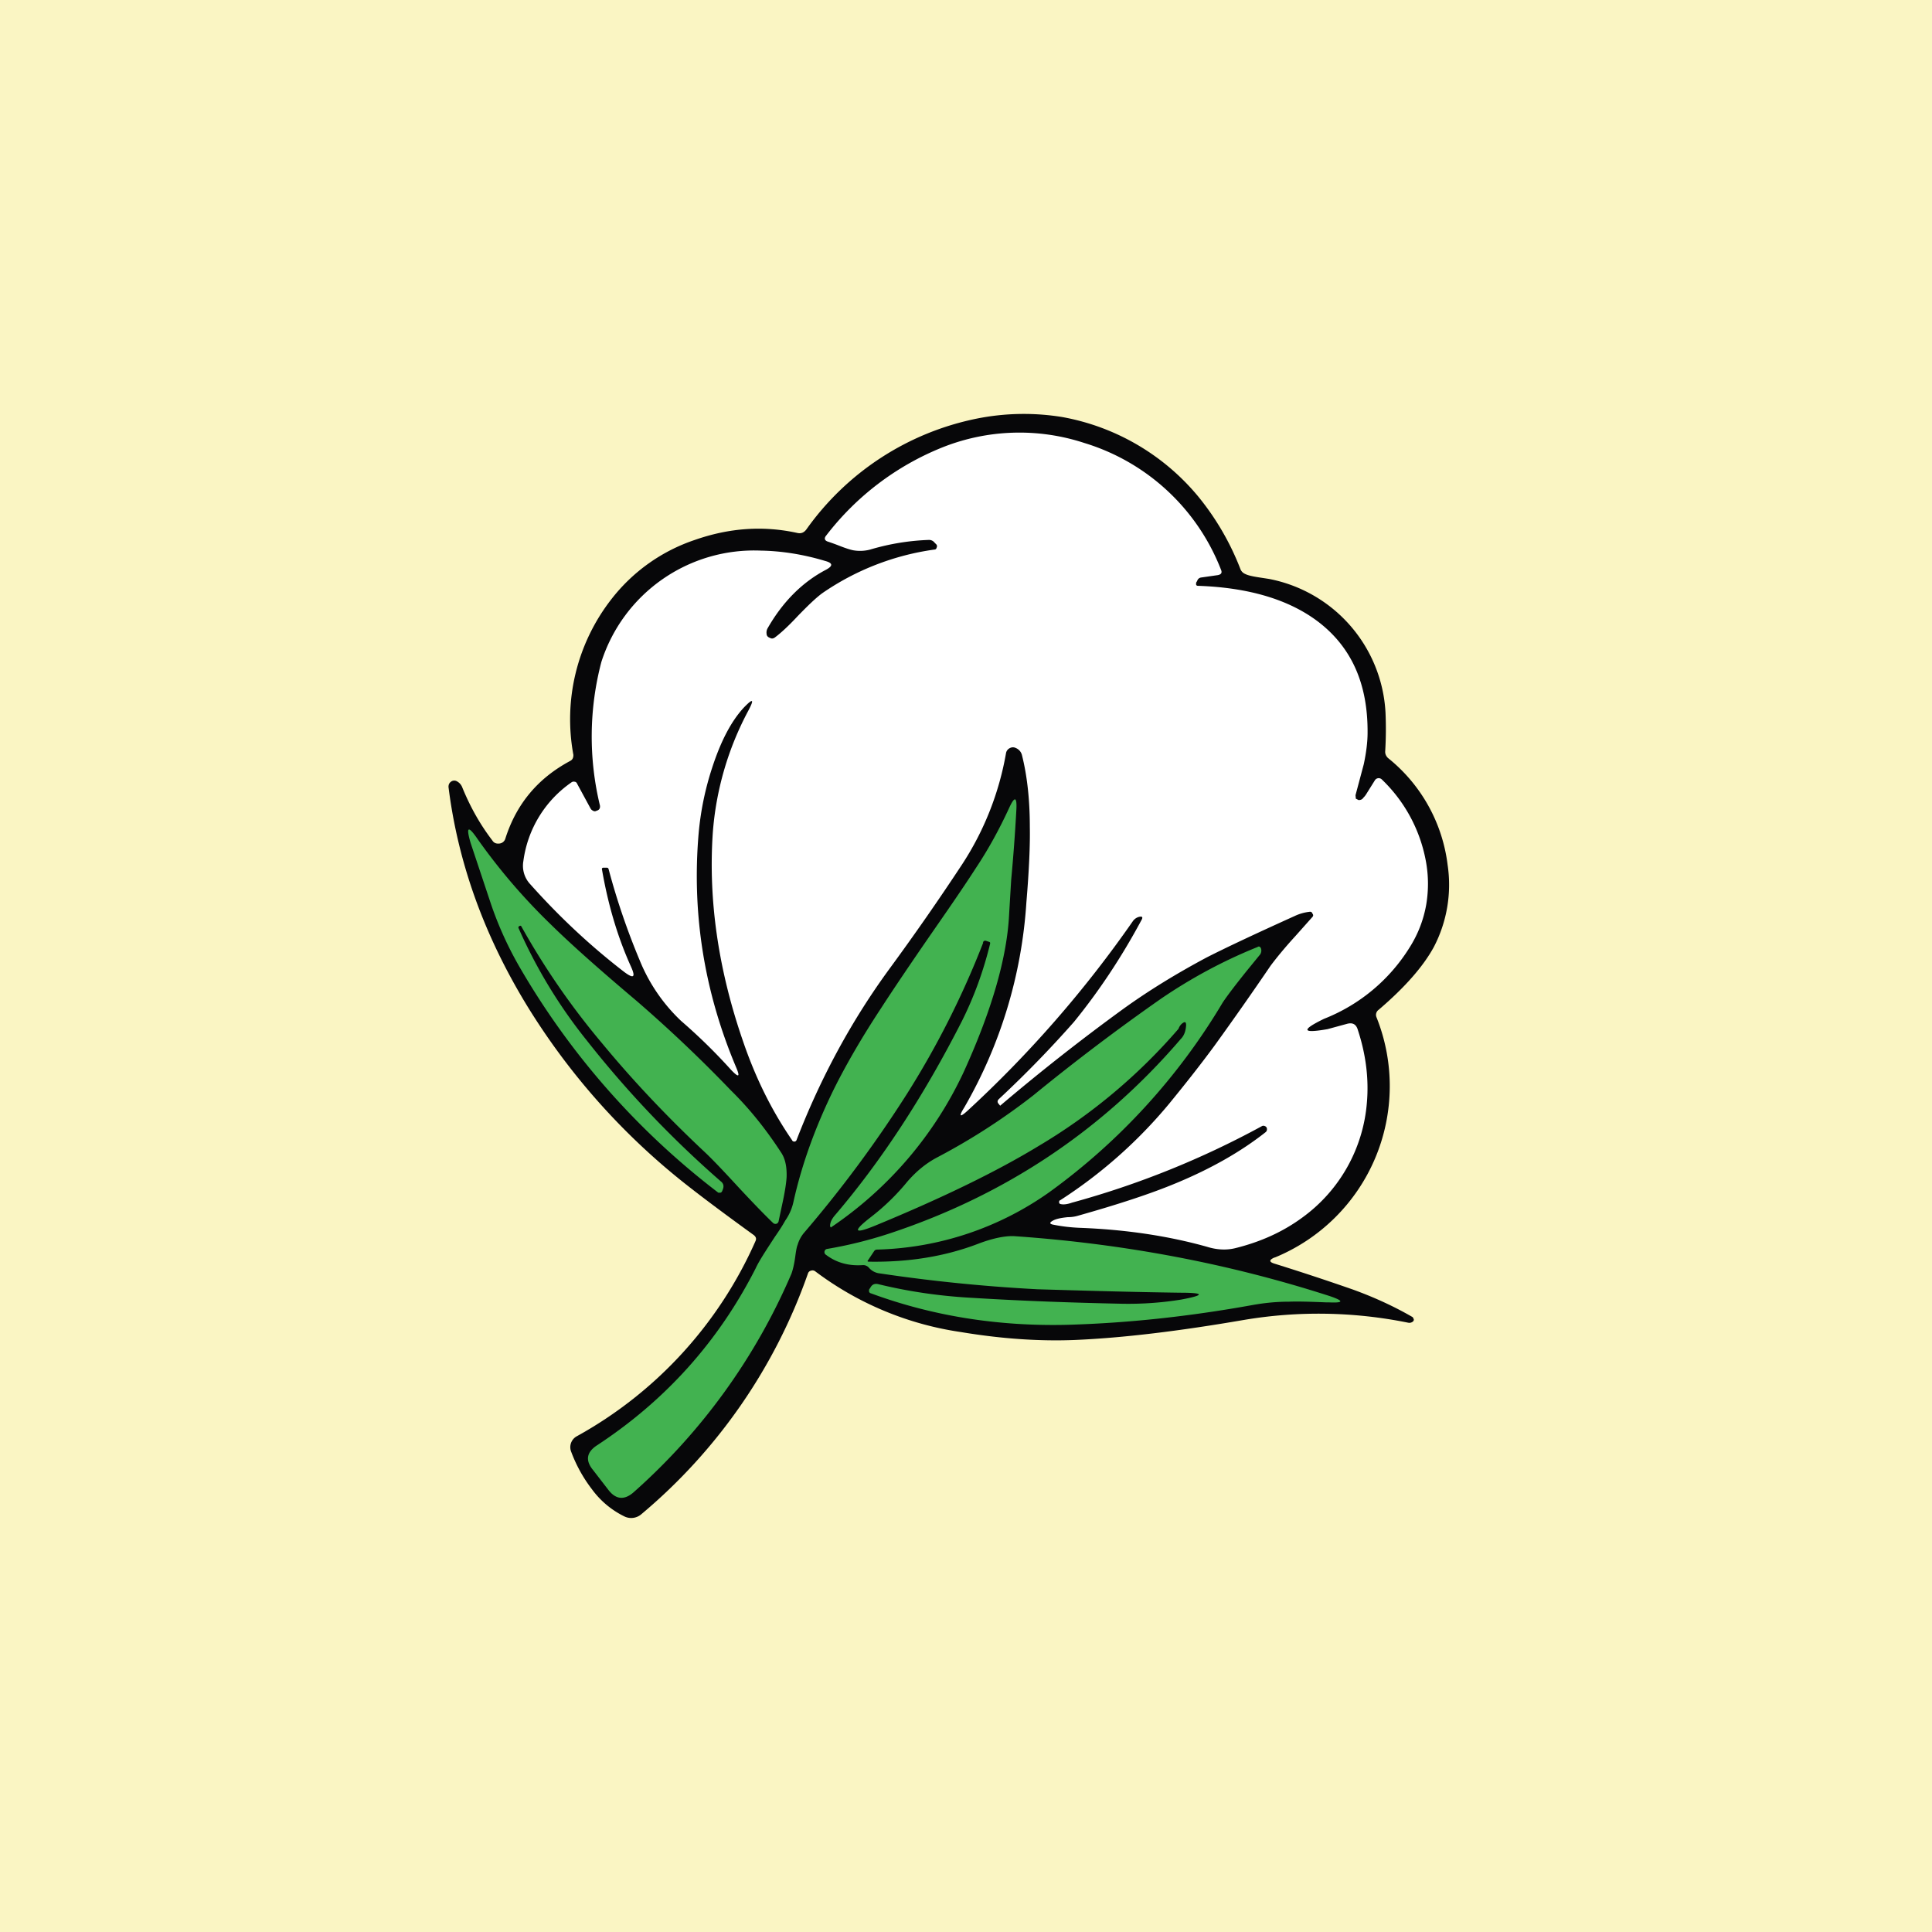 <!-- by TradingView --><svg width="56" height="56" viewBox="0 0 56 56" xmlns="http://www.w3.org/2000/svg"><path fill="#FAF5C3" d="M0 0h56v56H0z"/><path d="M36.94 36.45c-.16.07-.16.13.01.18a70.7 70.7 0 0 1 2.27.75c.66.24 1.23.51 1.73.8l.03.06c0 .02 0 .04-.02.06a.16.16 0 0 1-.14.04 13.02 13.02 0 0 0-4.77-.08c-1.86.32-3.49.52-4.9.58-1 .04-2.1-.03-3.3-.23a9.22 9.22 0 0 1-4.22-1.76.13.13 0 0 0-.12-.02.12.12 0 0 0-.09.08 16 16 0 0 1-4.83 6.98.45.45 0 0 1-.48.07 2.55 2.55 0 0 1-.95-.79 4.16 4.16 0 0 1-.6-1.08.36.36 0 0 1-.01-.26.36.36 0 0 1 .17-.2 12 12 0 0 0 5.18-5.66c.03-.07.01-.12-.05-.17-.94-.68-1.63-1.2-2.08-1.56a19.75 19.75 0 0 1-4.5-5.1c-1.25-2.05-2-4.16-2.27-6.33 0-.08.03-.13.1-.17.05-.02.1-.02.15.01.07.04.11.09.14.15.23.57.52 1.09.88 1.56.05.08.12.1.21.09a.2.2 0 0 0 .17-.15c.32-1 .94-1.74 1.87-2.24.08-.04.1-.1.1-.18a5.66 5.66 0 0 1 1.1-4.51 5.12 5.12 0 0 1 2.42-1.72c1-.35 1.99-.42 2.98-.2.1.02.18-.01.25-.1a8 8 0 0 1 4.96-3.22 6.93 6.93 0 0 1 2.47-.04 6.65 6.65 0 0 1 3.93 2.3 7.7 7.7 0 0 1 1.23 2.12c.03.06.07.1.14.13.08.04.22.07.42.1l.26.04a4.17 4.17 0 0 1 3.38 3.88 10.76 10.76 0 0 1-.01 1.13c0 .07.03.13.08.18a4.7 4.7 0 0 1 1.73 3.1 3.9 3.9 0 0 1-.4 2.38c-.31.57-.85 1.18-1.6 1.82a.18.18 0 0 0-.06.22 5.37 5.37 0 0 1-2.95 6.96Z" fill="#070709"/><path d="M21.56 20.51c-.37.4-.67.98-.92 1.75a8.5 8.5 0 0 0-.39 1.9c-.2 2.34.17 4.6 1.08 6.76.13.3.09.33-.14.09-.45-.5-.93-.97-1.45-1.42a5 5 0 0 1-1.2-1.76 20.42 20.42 0 0 1-.9-2.64c-.01-.03-.03-.04-.05-.04h-.1c-.04 0-.05.03-.04.06.18 1.04.46 1.97.84 2.81.14.31.08.36-.2.15-1-.77-1.9-1.62-2.72-2.54a.78.78 0 0 1-.2-.67 3.3 3.3 0 0 1 1.39-2.28.11.11 0 0 1 .1-.02c.03 0 .06.03.07.06l.38.7c.02.04.04.06.08.08.03.02.07.02.1 0 .08-.02.11-.07.1-.15a8.5 8.5 0 0 1 .04-4.16 4.65 4.65 0 0 1 4.63-3.23c.6.01 1.23.11 1.86.3.22.06.23.14.03.25-.69.36-1.26.93-1.7 1.7a.25.25 0 0 0-.03.16c0 .06.04.1.1.12.05.03.1.02.15-.02.16-.12.38-.32.65-.61.3-.31.54-.54.72-.67a7.54 7.54 0 0 1 3.24-1.26c.04 0 .06-.02.07-.06a.08.08 0 0 0-.01-.09l-.05-.05a.2.2 0 0 0-.17-.08c-.56.02-1.13.11-1.7.28-.15.04-.32.05-.49.02-.1-.02-.25-.07-.45-.15a7.2 7.2 0 0 0-.28-.1c-.1-.03-.12-.1-.05-.18a8 8 0 0 1 3.36-2.55 6.03 6.03 0 0 1 4.12-.13 6.18 6.18 0 0 1 3.96 3.67c.04.09.01.14-.09.16l-.49.07c-.05.01-.09.04-.11.1l-.03.05v.06c.01.02.03.03.05.03 1.48.05 2.65.4 3.5 1.05.96.74 1.43 1.8 1.42 3.21 0 .27-.04.58-.11.91l-.24.9.01.1.08.04c.05 0 .1-.01.14-.07a.54.54 0 0 0 .08-.1l.25-.4a.13.13 0 0 1 .2-.03 4.37 4.37 0 0 1 1.27 2.32c.09.45.09.89.02 1.31-.08.45-.24.86-.48 1.24a5.13 5.13 0 0 1-2.48 2.07c-.68.33-.64.43.1.3l.55-.15c.17-.05.28 0 .33.18.23.7.32 1.41.26 2.1a4.56 4.56 0 0 1-1.87 3.33c-.57.42-1.22.71-1.95.89-.25.06-.52.05-.81-.04-1.14-.32-2.37-.5-3.67-.55-.27-.01-.53-.04-.78-.09-.12-.02-.13-.06-.02-.12.09-.05.23-.08.43-.1.13 0 .22-.02.29-.04 1.17-.33 2.12-.64 2.86-.95 1.01-.42 1.87-.91 2.58-1.47.04-.03.05-.07.04-.12a.09.09 0 0 0-.06-.06.09.09 0 0 0-.08 0 25.56 25.56 0 0 1-5.51 2.22c-.14.05-.25.06-.33.04a.05.05 0 0 1-.04-.06c0-.02 0-.04.03-.05a13.83 13.83 0 0 0 3.16-2.8c.4-.49.85-1.05 1.32-1.69a99.1 99.1 0 0 0 1.62-2.31c.15-.2.39-.5.72-.86l.49-.55c.03-.03.03-.07 0-.1-.01-.04-.04-.06-.09-.05a1.35 1.35 0 0 0-.42.12c-1.15.52-2 .92-2.55 1.2-.9.48-1.71.98-2.43 1.5a60.3 60.3 0 0 0-3.56 2.8l-.04-.05c-.05-.05-.04-.1 0-.14a31.85 31.85 0 0 0 2.18-2.24c.7-.86 1.36-1.84 1.95-2.94.06-.1.03-.13-.08-.1a.32.32 0 0 0-.17.13 33.33 33.33 0 0 1-4.78 5.48c-.23.21-.27.18-.1-.09a13.6 13.6 0 0 0 1.8-5.94c.08-.95.11-1.68.1-2.19 0-.8-.08-1.5-.23-2.09a.3.3 0 0 0-.18-.2.18.18 0 0 0-.16 0 .2.2 0 0 0-.12.15 8.57 8.57 0 0 1-1.27 3.22 72.81 72.81 0 0 1-2.1 3.02c-1.1 1.5-2 3.16-2.7 4.97a.07.07 0 0 1-.06.05c-.03 0-.06-.01-.07-.04-.6-.87-1.07-1.83-1.43-2.89-.71-2.06-1-4.07-.87-6.01a8.9 8.9 0 0 1 1.03-3.55c.18-.34.14-.37-.13-.09Z" fill="#fff"/><path d="M28.5 27.32a25.48 25.48 0 0 1-2.22 4.4 35.22 35.22 0 0 1-2.98 4.02.95.95 0 0 0-.18.34c-.03.07-.05.2-.07.35-.03.22-.07.38-.11.49a17.85 17.85 0 0 1-4.57 6.33c-.27.24-.52.22-.74-.07l-.44-.57c-.23-.28-.19-.52.12-.72 1.98-1.3 3.51-3 4.59-5.12.1-.22.3-.52.56-.92.14-.2.24-.36.3-.47.12-.17.2-.36.24-.55.25-1.12.65-2.2 1.18-3.28.35-.7.8-1.48 1.36-2.33.33-.51.84-1.27 1.54-2.28.55-.79.95-1.38 1.2-1.77.36-.54.68-1.12.97-1.75.16-.35.23-.33.21.05a52.1 52.1 0 0 1-.15 2.03l-.06 1c-.06 1.25-.5 2.78-1.32 4.58a11.08 11.08 0 0 1-3.85 4.5l-.02-.04c0-.11.05-.2.12-.29 1.37-1.6 2.6-3.49 3.7-5.65.36-.72.63-1.47.82-2.25 0-.03 0-.04-.03-.05l-.09-.03c-.04-.01-.07 0-.09.05Z" fill="#42B250"/><path d="M15.03 26.9a14.6 14.6 0 0 0 1.98 3.26 30.14 30.14 0 0 0 3.88 4.08c.08.06.1.14.06.24l-.02.05c-.01.02-.03.04-.05.04h-.06a22.27 22.27 0 0 1-5.76-6.54 10.3 10.3 0 0 1-.82-1.8l-.6-1.8c-.14-.48-.07-.51.21-.1a17.4 17.4 0 0 0 2.1 2.45c.63.62 1.47 1.36 2.5 2.23a40.48 40.48 0 0 1 2.74 2.6c.53.52 1.02 1.13 1.46 1.81.11.17.16.4.15.7-.01.17-.05.44-.13.8l-.1.47a.1.1 0 0 1-.06.08.1.1 0 0 1-.1-.02c-.23-.22-.56-.56-.98-1.01-.46-.5-.8-.86-1.06-1.1-1.04-.98-2.01-2-2.91-3.09a21.61 21.61 0 0 1-2.35-3.4c-.01-.02-.03-.02-.05-.01-.03.01-.04.04-.03.07ZM34.26 29.67a.35.35 0 0 0-.1.15 16.4 16.4 0 0 1-4.06 3.4c-1.2.73-2.78 1.5-4.72 2.3-.63.26-.68.18-.14-.24.39-.3.75-.65 1.06-1.03.26-.3.54-.53.86-.7a18.51 18.51 0 0 0 2.79-1.8 62 62 0 0 1 3.7-2.8c.85-.58 1.78-1.09 2.8-1.5.04-.03.08-.01.1.04.02.06.01.12-.02.17l-.4.49c-.32.4-.55.7-.69.91a18.37 18.37 0 0 1-5.03 5.5 9.03 9.03 0 0 1-4.99 1.66.1.1 0 0 0-.08.04l-.18.27c-.02.02-.02.04.02.04 1.15.02 2.2-.15 3.15-.51.44-.17.8-.24 1.06-.23 3.2.22 6.25.8 9.16 1.74.41.14.4.2-.03.18h-.08c-.48-.02-.83-.03-1.07-.02-.4 0-.75.04-1.08.1-1.83.33-3.6.52-5.34.57-2 .05-3.91-.25-5.7-.91a.08.08 0 0 1-.06-.05v-.06l.04-.06c.05-.09.12-.12.22-.1.9.22 1.81.35 2.75.4 1.46.09 2.9.14 4.33.17.58.01 1.14-.03 1.7-.12.7-.13.69-.2-.02-.2-1.43-.02-2.8-.06-4.14-.1a48.23 48.23 0 0 1-4.57-.46.48.48 0 0 1-.31-.16.22.22 0 0 0-.18-.08c-.43.03-.78-.08-1.07-.3a.09.09 0 0 1-.04-.1.09.09 0 0 1 .08-.07 12.4 12.4 0 0 0 1.78-.44c3.37-1.11 6.2-3 8.47-5.65.1-.1.14-.24.15-.39 0-.1-.03-.12-.12-.05Z" fill="#42B250"/></svg>